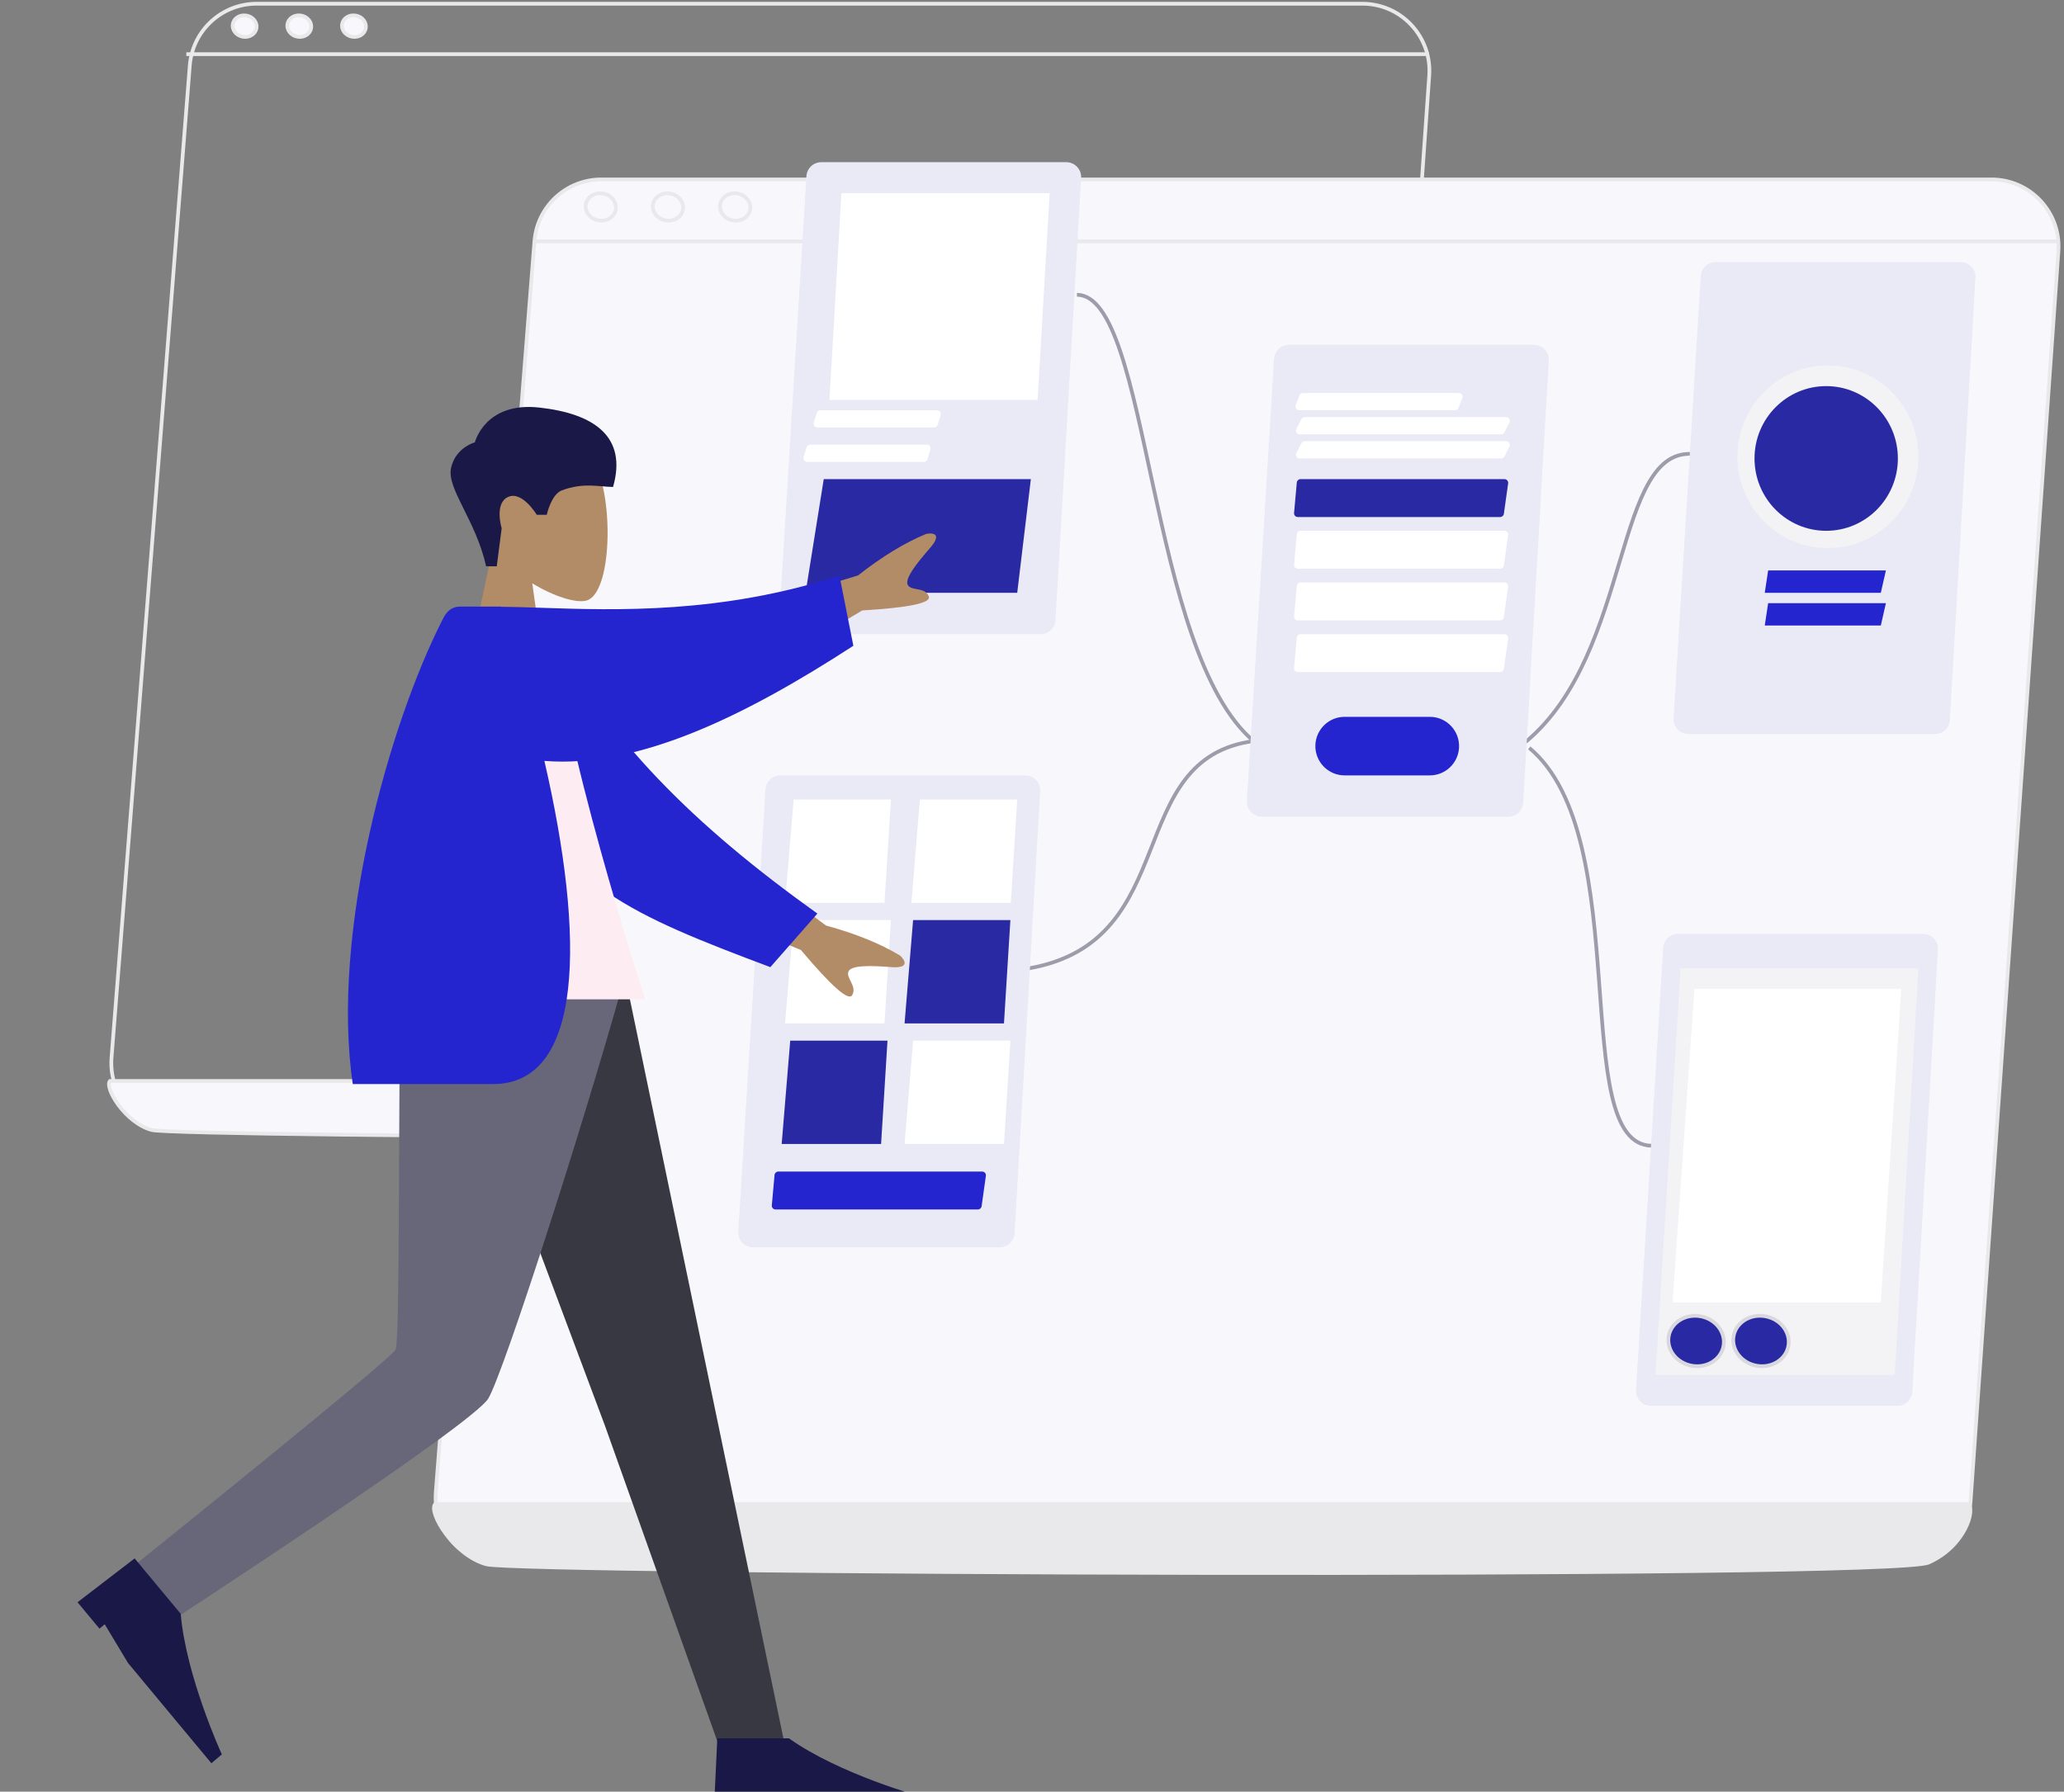 <svg width="554" height="481" viewBox="0 0 554 481" fill="none" xmlns="http://www.w3.org/2000/svg">
<rect x="0" y="0" width="554" height="481" fill="#808080" stroke="none"/>
<g id="illustration">
<g id="wireframeDsa">
<path id="Vector 1" d="M365.667 1H68.885C59.492 1 51.679 8.222 50.941 17.585L29.934 283.947C29.108 294.413 37.379 303.362 47.878 303.362H346.958C356.409 303.362 364.251 296.052 364.914 286.623L383.623 20.261C384.354 9.849 376.105 1 365.667 1Z" stroke="#E9E9EC"/>
<path id="Vector 4" d="M364.111 290.2H29.52C27.925 292.016 33.586 301.432 40.698 303.362C47.81 305.292 347.381 306.625 355.541 302.986C363.701 299.347 365.85 291.1 364.111 290.2Z" fill="#F8F8FC" stroke="#E9E9EC"/>
<path id="Vector 2" d="M50.013 14.539H383.485" stroke="#E9E9EC"/>
<path id="Ellipse 1" d="M68.842 7.566C68.583 9.092 66.983 10.171 65.18 9.86C63.378 9.55 62.223 7.995 62.482 6.469C62.74 4.942 64.341 3.863 66.143 4.174C67.945 4.485 69.1 6.039 68.842 7.566Z" fill="#F8F8FC" stroke="#E9E9EC"/>
<path id="Ellipse 2" d="M83.512 7.566C83.254 9.092 81.653 10.171 79.851 9.86C78.049 9.55 76.894 7.995 77.152 6.469C77.411 4.942 79.011 3.863 80.814 4.174C82.616 4.485 83.771 6.039 83.512 7.566Z" fill="#F8F8FC" stroke="#E9E9EC"/>
<path id="Ellipse 3" d="M98.182 7.566C97.924 9.092 96.323 10.171 94.521 9.86C92.719 9.55 91.564 7.995 91.823 6.469C92.081 4.942 93.682 3.863 95.484 4.174C97.286 4.485 98.441 6.039 98.182 7.566Z" fill="#F8F8FC" stroke="#E9E9EC"/>
</g>
<g id="wirefram">
<path id="Vector 1_2" d="M534.538 48.168H161.397C152.005 48.168 144.191 55.389 143.453 64.753L116.973 400.544C116.148 411.011 124.418 419.96 134.917 419.96H510.954C520.406 419.96 528.248 412.649 528.91 403.221L552.493 67.429C553.225 57.017 544.975 48.168 534.538 48.168Z" fill="#F8F8FC" stroke="#E9E9EC"/>
<path id="Vector 4_2" d="M528.193 403.775H116.816C114.855 406.008 121.815 417.586 130.559 419.96C139.303 422.333 507.623 423.971 517.656 419.497C527.689 415.023 530.331 404.882 528.193 403.775Z" fill="#E9E9EC" stroke="#E9E9EC"/>
<path id="Vector 2_2" d="M143.844 64.815L552.472 64.815" stroke="#E9E9EC"/>
<path id="Ellipse 1_2" d="M165.275 56.261C164.945 58.21 162.909 59.567 160.641 59.176C158.373 58.785 156.899 56.822 157.229 54.872C157.56 52.923 159.596 51.566 161.863 51.957C164.131 52.348 165.605 54.311 165.275 56.261Z" fill="#F8F8FC" stroke="#E9E9EC"/>
<path id="Ellipse 2_2" d="M183.312 56.261C182.982 58.21 180.946 59.567 178.678 59.176C176.41 58.785 174.936 56.822 175.266 54.872C175.596 52.923 177.633 51.566 179.9 51.957C182.168 52.348 183.642 54.311 183.312 56.261Z" fill="#F8F8FC" stroke="#E9E9EC"/>
<path id="Ellipse 3_2" d="M201.349 56.261C201.019 58.21 198.983 59.567 196.715 59.176C194.447 58.785 192.973 56.822 193.303 54.872C193.633 52.923 195.67 51.566 197.937 51.957C200.205 52.348 201.679 54.311 201.349 56.261Z" fill="#F8F8FC" stroke="#E9E9EC"/>
</g>
<path id="linesDsa4" d="M410.46 200.769C439.32 224.815 420.538 307.59 443.443 307.59" stroke="#9C9CAB"/>
<path id="linesDsa3" d="M409.544 199.155C438.404 175.108 432.907 119.381 454.896 121.929" stroke="#9C9CAB"/>
<path id="linesDsa2" d="M336.706 198.919C300.973 203.543 317.923 252.561 276.236 259.96" stroke="#9C9CAB"/>
<path id="linesDsa1" d="M336.706 199.154C307.845 175.108 308.761 79.15 289.063 79.15" stroke="#9C9CAB"/>
<path id="Rectangle 14" d="M456.498 74.119C456.627 72.009 458.376 70.364 460.49 70.364H526.245C528.545 70.364 530.371 72.299 530.238 74.595L523.371 193.3C523.249 195.416 521.497 197.069 519.378 197.069H453.194C450.888 197.069 449.06 195.125 449.202 192.824L456.498 74.119Z" fill="#EAEAF6"/>
<path id="Rectangle 26" d="M341.972 96.315C342.102 94.206 343.851 92.561 345.964 92.561H411.719C414.019 92.561 415.845 94.496 415.712 96.792L408.846 215.497C408.723 217.613 406.972 219.266 404.852 219.266H338.668C336.363 219.266 334.534 217.322 334.676 215.021L341.972 96.315Z" fill="#EAEAF6"/>
<path id="Rectangle 38" d="M216.452 47.298C216.581 45.188 218.33 43.543 220.444 43.543H286.199C288.499 43.543 290.325 45.478 290.192 47.774L283.326 166.48C283.203 168.595 281.452 170.249 279.332 170.249H213.148C210.843 170.249 209.014 168.304 209.156 166.003L216.452 47.298Z" fill="#EAEAF6"/>
<path id="Rectangle 30" d="M205.457 211.922C205.587 209.812 207.336 208.168 209.45 208.168H275.205C277.505 208.168 279.331 210.103 279.198 212.399L272.331 331.104C272.209 333.22 270.457 334.873 268.338 334.873H202.154C199.848 334.873 198.02 332.929 198.161 330.628L205.457 211.922Z" fill="#EAEAF6"/>
<path id="Rectangle 31" d="M213.018 214.642H239.13L237.41 242.387H210.727L213.018 214.642Z" fill="white"/>
<path id="Rectangle 32" d="M246.917 214.642H273.029L271.31 242.387H244.627L246.917 214.642Z" fill="white"/>
<path id="Rectangle 33" d="M213.018 247.011H239.13L237.41 274.757H210.727L213.018 247.011Z" fill="white"/>
<path id="sqauresDsa4" d="M212.102 279.381H238.213L236.494 307.127H209.811L212.102 279.381Z" fill="#2929A3"/>
<path id="sqauresDsa3" d="M245.085 247.011H271.197L269.478 274.757H242.794L245.085 247.011Z" fill="#2929A3"/>
<path id="Rectangle 36" d="M245.085 279.381H271.197L269.478 307.127H242.794L245.085 279.381Z" fill="white"/>
<path id="Rectangle 27" d="M446.419 254.466C446.549 252.356 448.298 250.711 450.412 250.711H516.167C518.467 250.711 520.293 252.646 520.16 254.942L513.293 373.647C513.171 375.763 511.419 377.416 509.3 377.416H443.116C440.81 377.416 438.982 375.472 439.123 373.171L446.419 254.466Z" fill="#EAEAF6"/>
<path id="Rectangle 28" d="M451.097 259.96H514.907L508.566 369.093H444.36L451.097 259.96Z" fill="#F3F3F6"/>
<path id="Rectangle 29" d="M454.803 265.509H510.326L504.809 349.671H448.941L454.803 265.509Z" fill="white"/>
<path id="Rectangle 42" d="M225.845 51.867H281.733L278.506 107.358H222.638L225.845 51.867Z" fill="white"/>
<path id="circlesDsa4" d="M462.624 361.286C462.01 364.913 458.247 367.371 454.134 366.661C450.02 365.951 447.279 362.371 447.894 358.744C448.508 355.117 452.271 352.659 456.384 353.369C460.498 354.079 463.238 357.659 462.624 361.286Z" fill="#2929A3" stroke="#D8D8DE"/>
<path id="circlesDsa3" d="M480.032 361.286C479.418 364.913 475.655 367.371 471.541 366.661C467.428 365.951 464.687 362.371 465.301 358.744C465.916 355.117 469.679 352.659 473.792 353.369C477.906 354.079 480.646 357.659 480.032 361.286Z" fill="#2929A3" stroke="#D8D8DE"/>
<g id="Group 3">
<ellipse id="Ellipse 4" cx="490.628" cy="122.618" rx="24.279" ry="24.509" fill="#F3F3F6"/>
<ellipse id="circlesDsa2" cx="490.17" cy="123.081" rx="19.24" ry="19.422" fill="#2929A3"/>
</g>
<path id="squaresDsa6" d="M474.594 153.139H506.203L504.829 159.15H473.678L474.594 153.139Z" fill="#2525D0"/>
<path id="squaresDsa5" d="M474.594 161.925H506.203L504.829 167.936H473.678L474.594 161.925Z" fill="#2525D0"/>
<path id="Rectangle 17" d="M348.824 106.14C348.975 105.759 349.344 105.509 349.754 105.509H391.58C392.286 105.509 392.77 106.221 392.51 106.877L391.47 109.501C391.319 109.883 390.95 110.133 390.54 110.133H348.714C348.008 110.133 347.524 109.421 347.784 108.765L348.824 106.14Z" fill="white"/>
<path id="Rectangle 19" d="M349.31 119.004C349.48 118.668 349.825 118.457 350.201 118.457H404.25C404.996 118.457 405.48 119.244 405.142 119.909L403.811 122.533C403.641 122.869 403.296 123.081 402.919 123.081H348.87C348.124 123.081 347.641 122.294 347.978 121.629L349.31 119.004Z" fill="white"/>
<path id="Rectangle 40" d="M216.487 120.093C216.614 119.671 217.003 119.381 217.444 119.381H248.779C249.449 119.381 249.929 120.028 249.736 120.67L248.946 123.294C248.819 123.717 248.429 124.006 247.988 124.006H216.654C215.983 124.006 215.503 123.359 215.696 122.717L216.487 120.093Z" fill="white"/>
<path id="Rectangle 41" d="M219.235 110.845C219.362 110.422 219.751 110.133 220.193 110.133H251.527C252.197 110.133 252.678 110.78 252.485 111.421L251.694 114.046C251.567 114.468 251.178 114.757 250.737 114.757H219.402C218.732 114.757 218.252 114.111 218.445 113.469L219.235 110.845Z" fill="white"/>
<path id="squaresDsa7" d="M348.076 129.54C348.122 129.025 348.554 128.63 349.072 128.63H403.812C404.42 128.63 404.887 129.167 404.803 129.769L403.654 137.943C403.585 138.436 403.163 138.803 402.664 138.803H348.336C347.748 138.803 347.287 138.299 347.34 137.714L348.076 129.54Z" fill="#2929A3"/>
<path id="Rectangle 22" d="M348.076 143.413C348.122 142.898 348.554 142.503 349.072 142.503H403.812C404.42 142.503 404.887 143.04 404.803 143.642L403.654 151.815C403.585 152.309 403.163 152.676 402.664 152.676H348.336C347.748 152.676 347.287 152.172 347.34 151.587L348.076 143.413Z" fill="white"/>
<path id="Rectangle 23" d="M348.076 157.286C348.122 156.771 348.554 156.376 349.072 156.376H403.812C404.42 156.376 404.887 156.913 404.803 157.515L403.654 165.688C403.585 166.182 403.163 166.549 402.664 166.549H348.336C347.748 166.549 347.287 166.045 347.34 165.459L348.076 157.286Z" fill="white"/>
<path id="Rectangle 24" d="M348.076 171.159C348.122 170.643 348.554 170.249 349.072 170.249H403.812C404.42 170.249 404.887 170.786 404.803 171.388L403.654 179.561C403.585 180.055 403.163 180.422 402.664 180.422H348.336C347.748 180.422 347.287 179.918 347.34 179.332L348.076 171.159Z" fill="white"/>
<path id="sqauresDsa1" d="M207.897 315.436C207.943 314.921 208.375 314.526 208.893 314.526H263.633C264.241 314.526 264.708 315.063 264.623 315.665L263.475 323.839C263.406 324.332 262.983 324.699 262.485 324.699H208.157C207.569 324.699 207.108 324.195 207.161 323.61L207.897 315.436Z" fill="#2525D0"/>
<path id="circlesDsa1" d="M353.064 199.994C353.232 195.777 356.699 192.445 360.919 192.445H383.772C388.305 192.445 391.899 196.269 391.618 200.793C391.361 204.938 387.924 208.168 383.772 208.168H360.919C356.455 208.168 352.887 204.455 353.064 199.994Z" fill="#2525D0"/>
<path id="Rectangle 20" d="M349.31 112.53C349.48 112.194 349.825 111.983 350.201 111.983H404.25C404.996 111.983 405.48 112.77 405.142 113.435L403.811 116.059C403.641 116.395 403.296 116.607 402.919 116.607H348.87C348.124 116.607 347.641 115.82 347.978 115.155L349.31 112.53Z" fill="white"/>
<g id="designerDsa">
<path id="sqauresDsa2" d="M221.101 128.63H276.694L273.034 159.15H216.224L221.101 128.63Z" fill="#2929A3"/>
<g id="men" clip-path="url(#clip0_158_1235)">
<g id="human/A Human Sitting">
<g id="bottom standing/Bottom Standing Skinny Jeans Walk leg shoe">
<path id="Leg" fill-rule="evenodd" clip-rule="evenodd" d="M118.319 265.078L162.372 382.744L193.249 469.471H210.856L168.412 265.078H118.319Z" fill="#383842"/>
<path id="Leg_2" fill-rule="evenodd" clip-rule="evenodd" d="M107.432 265.078C106.953 305.451 107.299 359.808 106.183 362.325C105.067 364.842 36.777 419.674 36.777 419.674L45.852 435.251C45.852 435.251 126.929 382.473 131.074 375.441C135.218 368.41 156.043 303.702 166.878 265.078H107.432Z" fill="#676779"/>
<g id="Left Shoe">
<path id="Shoe" fill-rule="evenodd" clip-rule="evenodd" d="M20.811 430.156L36.139 418.381L48.506 433.259C49.933 450.083 59.543 470.996 59.543 470.996L56.735 473.373L34.356 446.451L28.104 436.052L26.7 437.241L20.811 430.156Z" fill="#191847"/>
</g>
<g id="Right Shoe">
<path id="Shoe_2" fill-rule="evenodd" clip-rule="evenodd" d="M191.615 486.118L192.532 466.696H211.772C225.456 476.407 247.504 482.419 247.504 482.419V486.118H212.688L200.778 484.268V486.118H191.615Z" fill="#191847"/>
</g>
</g>
<g id="Head/Front">
<g id="Head">
<path id="Head_2" fill-rule="evenodd" clip-rule="evenodd" d="M142.868 156.602C148.802 160.212 154.632 161.956 157.367 161.244C164.23 159.458 164.86 134.119 159.551 124.13C154.242 114.14 126.948 109.786 125.572 129.579C125.095 136.448 127.952 142.578 132.174 147.58L124.604 183.197H146.593L142.868 156.602Z" fill="#B28B67"/>
</g>
<path id="Hair" fill-rule="evenodd" clip-rule="evenodd" d="M130.484 152.036C127.725 139.642 119.863 131.193 121.063 125.654C122.264 120.114 127.463 118.764 127.463 118.764C127.463 118.764 130.153 107.781 144.812 109.421C159.47 111.061 168.416 117.206 164.552 130.728C161.001 130.728 156.713 129.431 150.785 131.652C147.964 132.71 146.749 138.21 146.749 138.21H144.07C144.07 138.21 140.169 131.683 136.378 133.413C132.587 135.143 134.655 141.817 134.655 141.817L133.334 152.036H130.484Z" fill="#191847"/>
</g>
<g id="Body/Long Sleeve 1">
<path id="Skin_2" fill-rule="evenodd" clip-rule="evenodd" d="M230.297 154.491L195.57 165.015L204.437 179.925L231.438 163.884C244.042 163.126 249.998 161.872 249.304 160.12C248.719 158.642 247.327 158.391 246.045 158.159C245.046 157.978 244.115 157.81 243.682 157.083C242.695 155.424 246.154 151.105 249.609 147.148C253.065 143.192 250.3 143.007 248.63 143.325C242.887 145.678 236.776 149.4 230.297 154.491ZM221.726 248.484L192.501 226.82L186.04 242.941L214.981 255.056C223.167 264.761 227.743 268.807 228.711 267.194C229.529 265.833 228.89 264.56 228.302 263.386C227.844 262.472 227.416 261.62 227.731 260.834C228.45 259.04 233.948 259.229 239.158 259.634C244.368 260.038 242.849 257.698 241.593 256.542C236.276 253.329 229.653 250.643 221.726 248.484Z" fill="#B28B67"/>
<path id="Coat Back" fill-rule="evenodd" clip-rule="evenodd" d="M147.107 168.479C163.021 198.434 186.036 221.398 219.4 245.269L206.766 259.648C169.514 245.673 149.854 237.241 140.199 208.94C137.775 201.836 136.082 179.193 134.629 167.279L147.107 168.479Z" fill="#2525D0"/>
<path id="Shirt" fill-rule="evenodd" clip-rule="evenodd" d="M102.615 268.283H173.163C173.163 268.283 149.192 194.487 148.673 166.985C148.655 166.051 146.945 164.403 146.189 164.619C137.889 166.985 128.426 162.85 128.426 162.85C111.701 190.002 105.918 223.432 102.615 268.283Z" fill="#FDEDF2"/>
<path id="Coat Front" fill-rule="evenodd" clip-rule="evenodd" d="M146.122 204.275C157.14 251.984 156.633 291.04 132.306 291.04H94.691C88.716 250.511 104.418 194.317 118.975 165.973C119.531 164.89 120.714 162.85 123.502 162.85H134.432C134.437 162.864 134.441 162.879 134.447 162.894C137.735 162.921 141.358 163.042 145.28 163.174C165.474 163.85 193.632 164.794 225.316 154.526L229.051 173.369C200.454 191.935 171.496 206.317 146.122 204.275Z" fill="#2525D0"/>
</g>
</g>
</g>
</g>
</g>
<defs>
<clipPath id="clip0_158_1235">
<rect width="277.61" height="393.988" fill="white" transform="translate(0 87.012)"/>
</clipPath>
</defs>
</svg>
